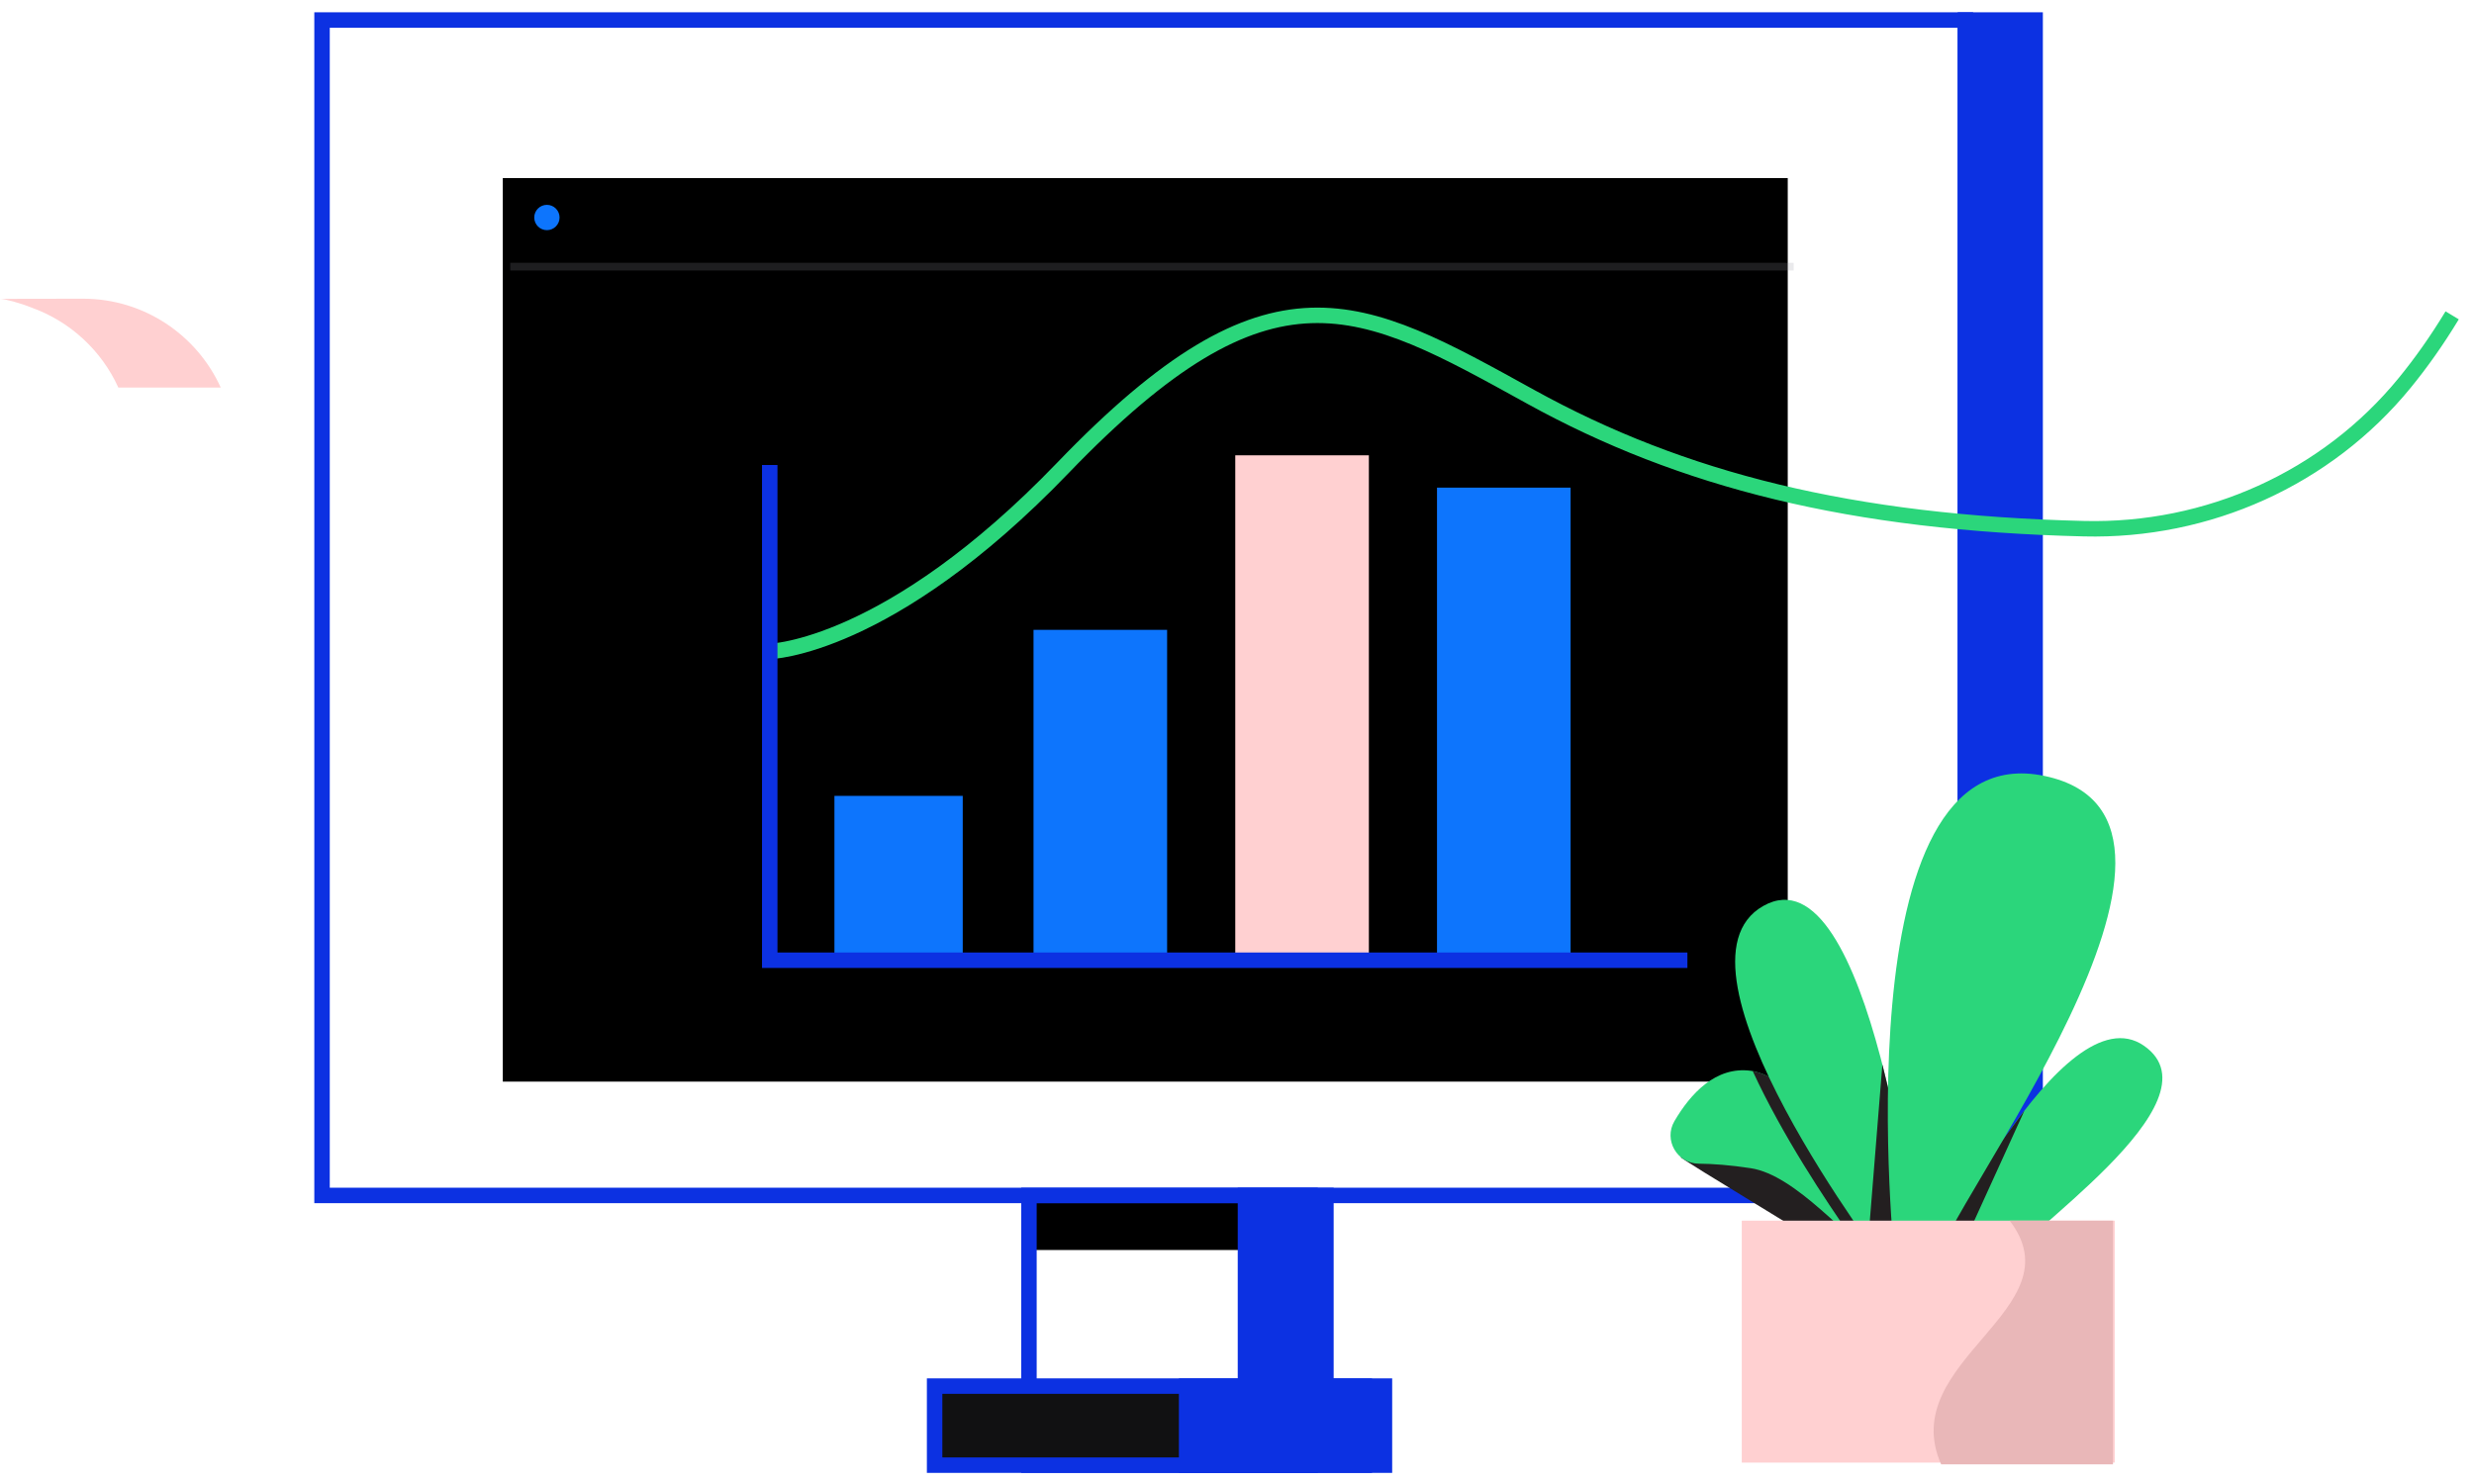 <svg width="160" height="96" viewBox="0 0 160 96" fill="none" xmlns="http://www.w3.org/2000/svg">
<path fill-rule="evenodd" clip-rule="evenodd" d="M32.516 69.97H115.618V11.521H32.516V69.97Z" fill="black"/>
<path opacity="0.2" fill-rule="evenodd" clip-rule="evenodd" d="M33 17.5H116V17H33V17.5Z" fill="#9999A0"/>
<path fill-rule="evenodd" clip-rule="evenodd" d="M66.719 80.863H80.385V77.493H66.719V80.863Z" fill="black"/>
<path fill-rule="evenodd" clip-rule="evenodd" d="M66.545 94.781H84.725V77.332H66.545V94.781Z" stroke="#0C31E2"/>
<path fill-rule="evenodd" clip-rule="evenodd" d="M60.443 94.78H88.234V89.667H60.443V94.78Z" fill="#111112"/>
<path fill-rule="evenodd" clip-rule="evenodd" d="M60.444 94.781H88.234V89.667H60.444V94.781Z" stroke="#0C31E2"/>
<path fill-rule="evenodd" clip-rule="evenodd" d="M80.548 77.333V89.667H76.742V94.781H80.548H85.752H89.536V89.667H85.752V77.333H80.548Z" fill="#0C31E2"/>
<path fill-rule="evenodd" clip-rule="evenodd" d="M85.751 89.667V77.333H80.548V89.667H76.742V94.781H80.548H85.751H89.536V89.667H85.751Z" stroke="#0C31E2"/>
<path fill-rule="evenodd" clip-rule="evenodd" d="M20.827 77.333H127.107V1.295H20.827V77.333Z" stroke="#0C31E2"/>
<path fill-rule="evenodd" clip-rule="evenodd" d="M127.107 77.333H131.617V1.295H127.107V77.333Z" fill="#0C31E2"/>
<path fill-rule="evenodd" clip-rule="evenodd" d="M127.107 77.333H131.617V1.295H127.107V77.333Z" stroke="#0C31E2"/>
<path fill-rule="evenodd" clip-rule="evenodd" d="M53.965 62.117H62.263V51.485H53.965V62.117Z" fill="#0D75FD"/>
<path fill-rule="evenodd" clip-rule="evenodd" d="M66.841 62.116H75.48V40.745H66.841V62.116Z" fill="#0D75FD"/>
<path fill-rule="evenodd" clip-rule="evenodd" d="M79.888 62.117H88.528V29.454H79.888V62.117Z" fill="#FFD0D1"/>
<path fill-rule="evenodd" clip-rule="evenodd" d="M92.935 62.117H101.574V31.545H92.935V62.117Z" fill="#0D75FD"/>
<path d="M49.781 42.139C49.781 42.139 57.46 41.995 68.735 30.273C82.258 16.216 87.903 19.551 99.002 25.674C108.779 31.069 119.744 33.834 134.775 34.201C142.775 34.396 150.462 30.959 155.524 24.761C156.566 23.484 157.597 22.038 158.588 20.399" stroke="#2BD67B"/>
<path d="M49.781 30.081V62.117H109.129" stroke="#0C31E2"/>
<path fill-rule="evenodd" clip-rule="evenodd" d="M2.055 19.904C1.315 19.602 0.3 19.332 0 19.332C0 19.332 4.642 19.323 5.367 19.323C9.33 19.323 12.74 21.682 14.276 25.071H7.653C6.567 22.676 4.544 20.801 2.055 19.904Z" fill="#FFD0D1"/>
<path fill-rule="evenodd" clip-rule="evenodd" d="M36.189 14.07C36.189 14.522 35.822 14.889 35.37 14.889C34.918 14.889 34.551 14.522 34.551 14.07C34.551 13.618 34.918 13.251 35.37 13.251C35.822 13.251 36.189 13.618 36.189 14.07Z" fill="#0D75FD"/>
<path fill-rule="evenodd" clip-rule="evenodd" d="M124.829 81.917C124.829 81.917 133.409 64.005 138.652 67.647C143.894 71.29 130.22 80.074 129.446 82.045L124.829 81.917Z" fill="#2BD67B"/>
<path fill-rule="evenodd" clip-rule="evenodd" d="M124.997 79.697L129.559 73.692L130.924 71.846L127.135 80.164L124.997 79.697Z" fill="#231F20"/>
<path fill-rule="evenodd" clip-rule="evenodd" d="M108.697 74.849C108.559 74.92 118.655 80.899 119.938 81.917H122.45C122.45 81.917 115.558 71.298 108.697 74.849Z" fill="#231F20"/>
<path fill-rule="evenodd" clip-rule="evenodd" d="M124.825 81.909C124.825 81.909 117.516 69.846 113.23 69.269C110.951 68.962 109.318 70.768 108.289 72.527C107.579 73.74 108.457 75.266 109.863 75.278C110.761 75.286 111.877 75.364 113.23 75.572C116.159 76.022 119.478 80.163 121.953 81.909H124.825Z" fill="#2BD67B"/>
<path fill-rule="evenodd" clip-rule="evenodd" d="M124.825 81.909C124.825 81.909 124.034 80.604 122.819 78.831C123.065 80.506 123.198 81.659 123.223 81.909H124.825Z" fill="#2BD67B"/>
<path fill-rule="evenodd" clip-rule="evenodd" d="M123.223 81.909C123.198 81.659 123.066 80.506 122.82 78.831C120.378 75.266 116.226 69.815 113.353 69.29C115.254 73.419 118.065 77.658 119.756 80.062C120.534 80.774 121.275 81.431 121.953 81.909H123.223Z" fill="#231F20"/>
<path fill-rule="evenodd" clip-rule="evenodd" d="M122.066 82.05C122.066 82.05 107.135 62.492 114.04 58.603C120.945 54.714 123.983 80.821 124.091 81.926" fill="#2BD67B"/>
<path fill-rule="evenodd" clip-rule="evenodd" d="M121.738 68.866L120.873 79.628L123.035 79.963L122.108 70.371L121.738 68.866Z" fill="#231F20"/>
<path fill-rule="evenodd" clip-rule="evenodd" d="M122.56 81.825C122.56 81.825 118.857 47.39 132.22 50.195C145.583 53 125.503 78.447 125.196 81.825H122.56Z" fill="#2BD67B"/>
<path fill-rule="evenodd" clip-rule="evenodd" d="M122.47 78.964H112.644V94.616H136.763V78.964H122.47Z" fill="#FFD0D1"/>
<path fill-rule="evenodd" clip-rule="evenodd" d="M125.538 94.729H136.651V78.964H129.97C134.39 84.719 122.569 88.003 125.538 94.729Z" fill="#E9B7B8"/>
</svg>
